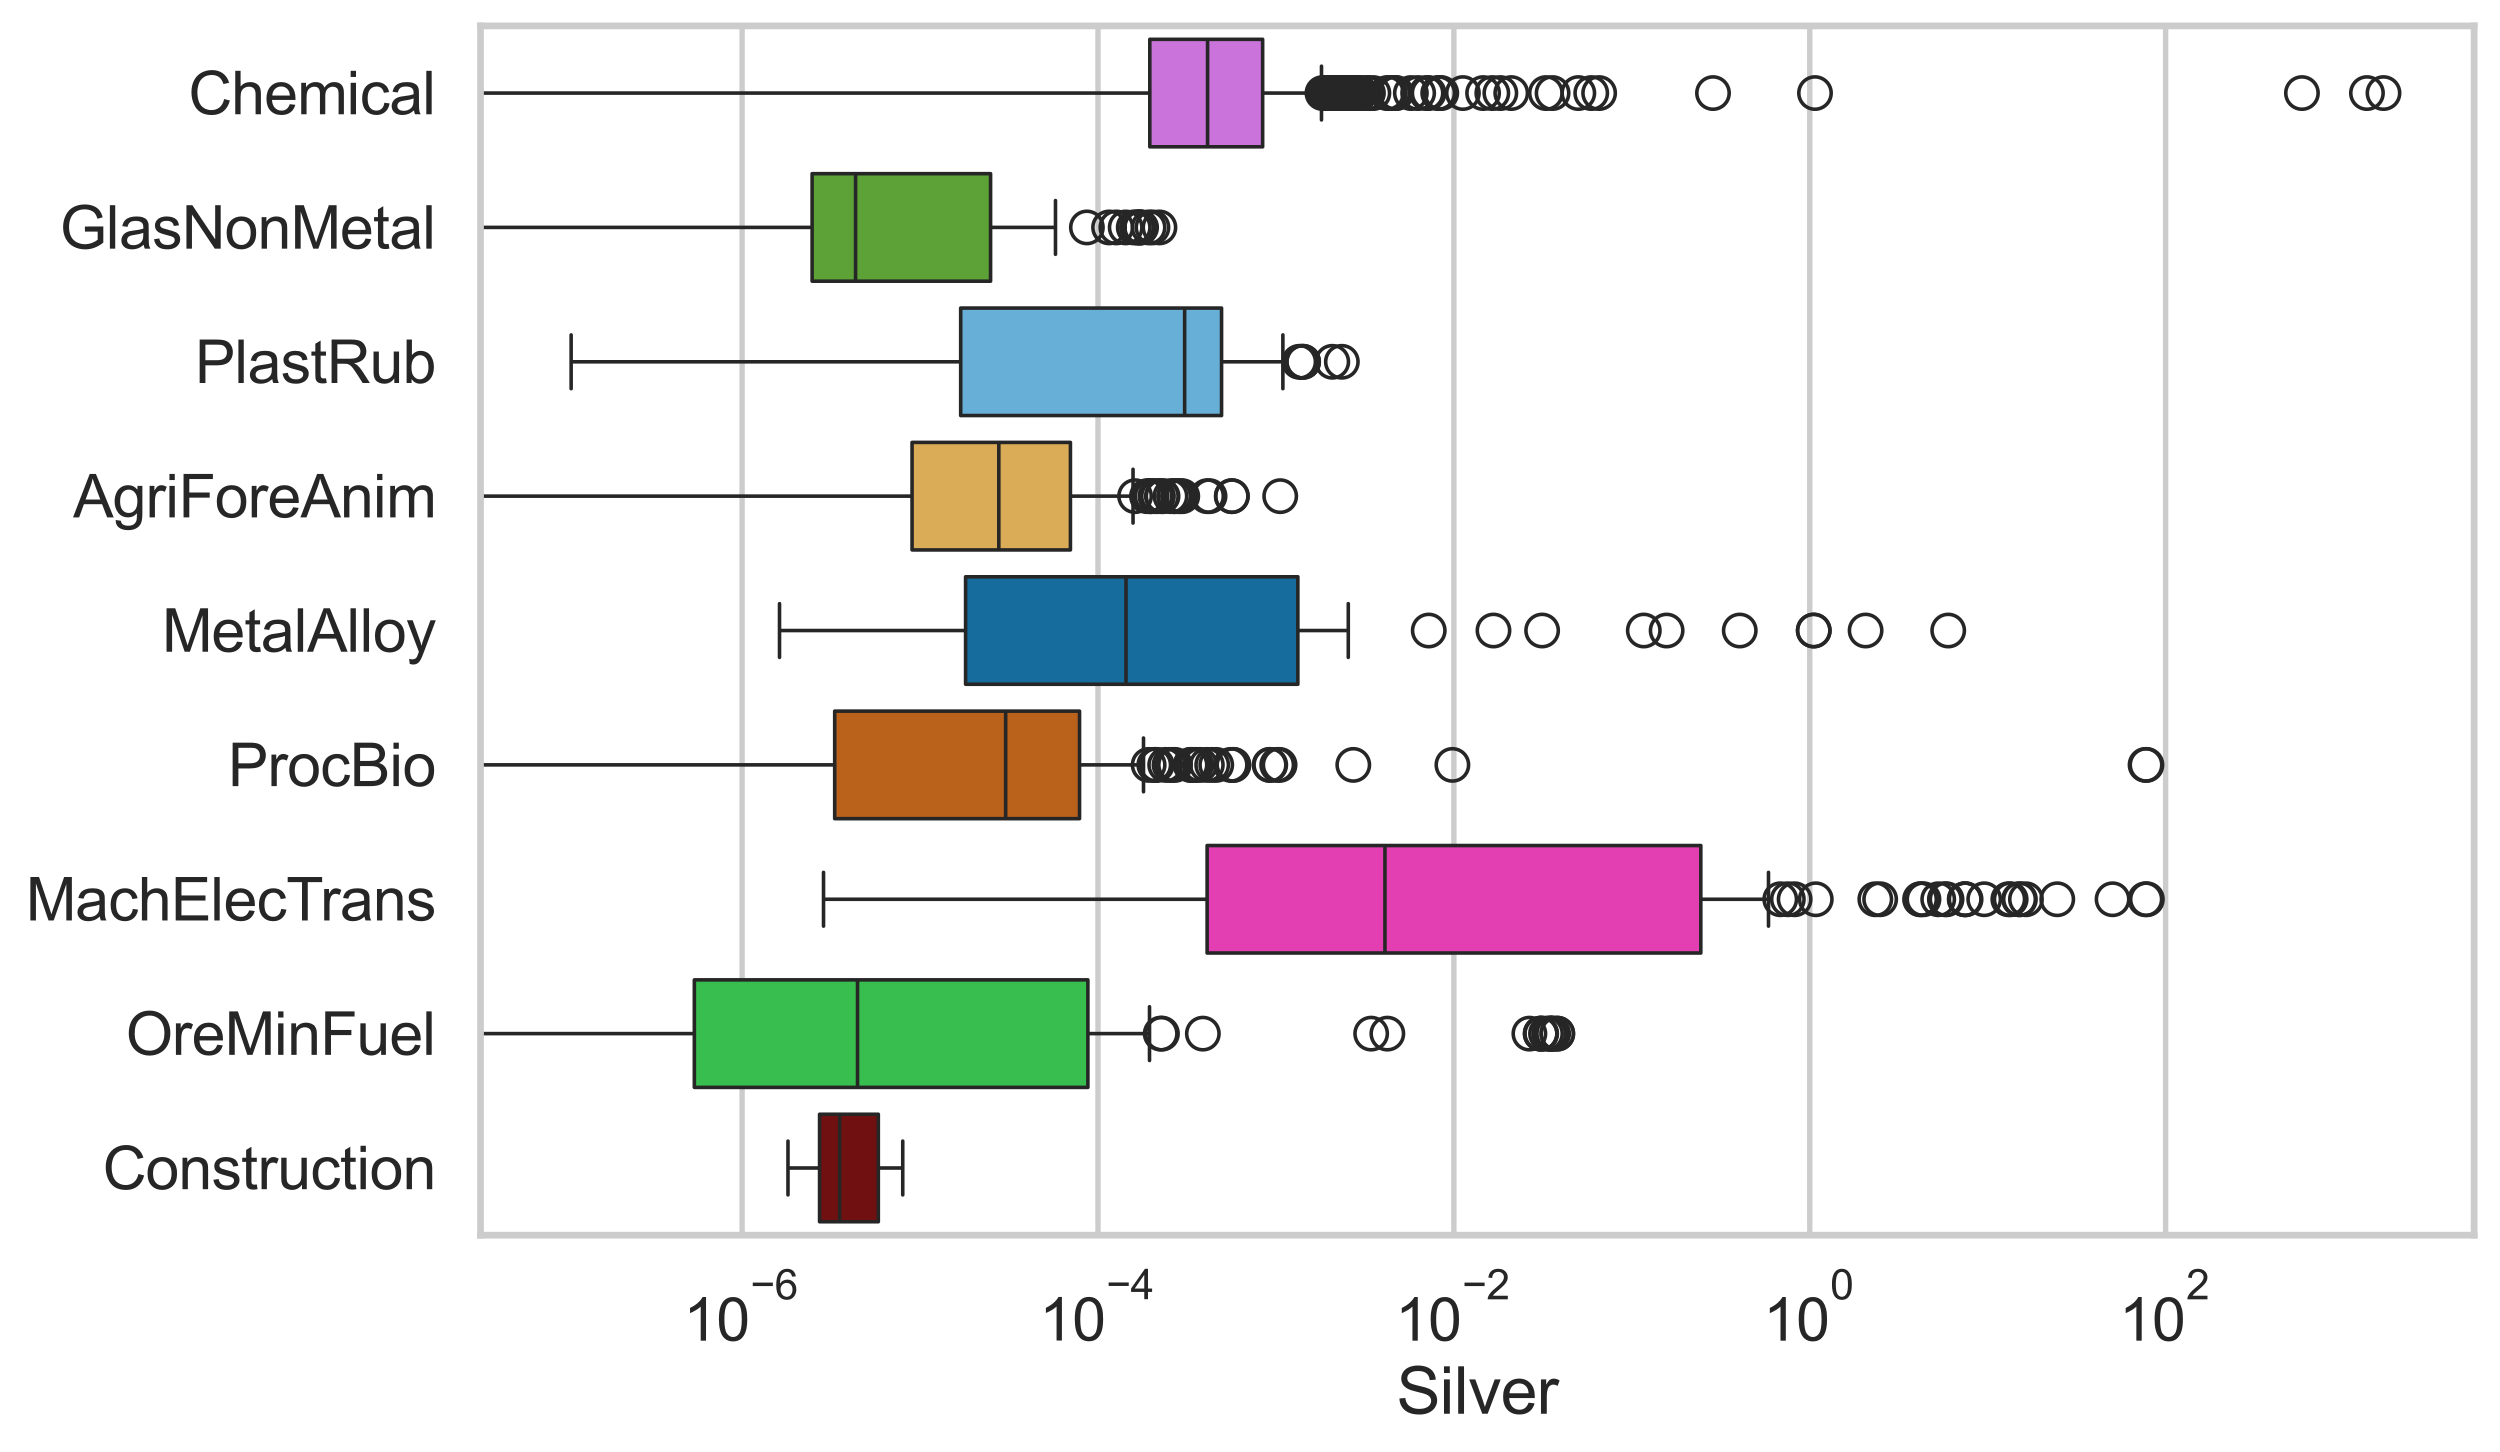 <?xml version="1.0" encoding="utf-8" standalone="no"?>
<!DOCTYPE svg PUBLIC "-//W3C//DTD SVG 1.1//EN"
  "http://www.w3.org/Graphics/SVG/1.1/DTD/svg11.dtd">
<svg xmlns:xlink="http://www.w3.org/1999/xlink" width="695.577pt" height="404.121pt" viewBox="0 0 695.577 404.121" xmlns="http://www.w3.org/2000/svg" version="1.1">
 <defs>
  <style type="text/css">*{stroke-linejoin: round; stroke-linecap: butt}</style>
 </defs>
 <g id="figure_1">
  <g id="patch_1">
   <path d="M 0 404.121 
L 695.577 404.121 
L 695.577 0 
L 0 0 
z
" style="fill: #ffffff"/>
  </g>
  <g id="axes_1">
   <g id="patch_2">
    <path d="M 133.697 343.665 
L 688.377 343.665 
L 688.377 7.2 
L 133.697 7.2 
z
" style="fill: #ffffff"/>
   </g>
   <g id="matplotlib.axis_1">
    <g id="xtick_1">
     <g id="line2d_1">
      <path d="M 206.479 343.665 
L 206.479 7.2 
" clip-path="url(#p52c727d67f)" style="fill: none; stroke: #cccccc; stroke-width: 1.5; stroke-linecap: round"/>
     </g>
     <g id="text_1">
      <!-- $\mathdefault{10^{-6}}$ -->
      <g style="fill: #262626" transform="translate(190.144 373.18) scale(0.165 -0.165)">
       <defs>
        <path id="ArialMT-31" d="M 2384 0 
L 1822 0 
L 1822 3584 
Q 1619 3391 1289 3197 
Q 959 3003 697 2906 
L 697 3450 
Q 1169 3672 1522 3987 
Q 1875 4303 2022 4600 
L 2384 4600 
L 2384 0 
z
" transform="scale(0.016)"/>
        <path id="ArialMT-30" d="M 266 2259 
Q 266 3072 433 3567 
Q 600 4063 929 4331 
Q 1259 4600 1759 4600 
Q 2128 4600 2406 4451 
Q 2684 4303 2865 4023 
Q 3047 3744 3150 3342 
Q 3253 2941 3253 2259 
Q 3253 1453 3087 958 
Q 2922 463 2592 192 
Q 2263 -78 1759 -78 
Q 1097 -78 719 397 
Q 266 969 266 2259 
z
M 844 2259 
Q 844 1131 1108 757 
Q 1372 384 1759 384 
Q 2147 384 2411 759 
Q 2675 1134 2675 2259 
Q 2675 3391 2411 3762 
Q 2147 4134 1753 4134 
Q 1366 4134 1134 3806 
Q 844 3388 844 2259 
z
" transform="scale(0.016)"/>
        <path id="ArialMT-2212" d="M 3381 1997 
L 356 1997 
L 356 2522 
L 3381 2522 
L 3381 1997 
z
" transform="scale(0.016)"/>
        <path id="ArialMT-36" d="M 3184 3459 
L 2625 3416 
Q 2550 3747 2413 3897 
Q 2184 4138 1850 4138 
Q 1581 4138 1378 3988 
Q 1113 3794 959 3422 
Q 806 3050 800 2363 
Q 1003 2672 1297 2822 
Q 1591 2972 1913 2972 
Q 2475 2972 2870 2558 
Q 3266 2144 3266 1488 
Q 3266 1056 3080 686 
Q 2894 316 2569 119 
Q 2244 -78 1831 -78 
Q 1128 -78 684 439 
Q 241 956 241 2144 
Q 241 3472 731 4075 
Q 1159 4600 1884 4600 
Q 2425 4600 2770 4297 
Q 3116 3994 3184 3459 
z
M 888 1484 
Q 888 1194 1011 928 
Q 1134 663 1356 523 
Q 1578 384 1822 384 
Q 2178 384 2434 671 
Q 2691 959 2691 1453 
Q 2691 1928 2437 2201 
Q 2184 2475 1800 2475 
Q 1419 2475 1153 2201 
Q 888 1928 888 1484 
z
" transform="scale(0.016)"/>
       </defs>
       <use xlink:href="#ArialMT-31" transform="translate(0 0.994)"/>
       <use xlink:href="#ArialMT-30" transform="translate(55.615 0.994)"/>
       <use xlink:href="#ArialMT-2212" transform="translate(112.973 70.688) scale(0.7)"/>
       <use xlink:href="#ArialMT-36" transform="translate(153.852 70.688) scale(0.7)"/>
      </g>
     </g>
    </g>
    <g id="xtick_2">
     <g id="line2d_2">
      <path d="M 305.495 343.665 
L 305.495 7.2 
" clip-path="url(#p52c727d67f)" style="fill: none; stroke: #cccccc; stroke-width: 1.5; stroke-linecap: round"/>
     </g>
     <g id="text_2">
      <!-- $\mathdefault{10^{-4}}$ -->
      <g style="fill: #262626" transform="translate(289.16 373.015) scale(0.165 -0.165)">
       <defs>
        <path id="ArialMT-34" d="M 2069 0 
L 2069 1097 
L 81 1097 
L 81 1613 
L 2172 4581 
L 2631 4581 
L 2631 1613 
L 3250 1613 
L 3250 1097 
L 2631 1097 
L 2631 0 
L 2069 0 
z
M 2069 1613 
L 2069 3678 
L 634 1613 
L 2069 1613 
z
" transform="scale(0.016)"/>
       </defs>
       <use xlink:href="#ArialMT-31" transform="translate(0 0.202)"/>
       <use xlink:href="#ArialMT-30" transform="translate(55.615 0.202)"/>
       <use xlink:href="#ArialMT-2212" transform="translate(112.973 69.895) scale(0.7)"/>
       <use xlink:href="#ArialMT-34" transform="translate(153.852 69.895) scale(0.7)"/>
      </g>
     </g>
    </g>
    <g id="xtick_3">
     <g id="line2d_3">
      <path d="M 404.512 343.665 
L 404.512 7.2 
" clip-path="url(#p52c727d67f)" style="fill: none; stroke: #cccccc; stroke-width: 1.5; stroke-linecap: round"/>
     </g>
     <g id="text_3">
      <!-- $\mathdefault{10^{-2}}$ -->
      <g style="fill: #262626" transform="translate(388.177 373.18) scale(0.165 -0.165)">
       <defs>
        <path id="ArialMT-32" d="M 3222 541 
L 3222 0 
L 194 0 
Q 188 203 259 391 
Q 375 700 629 1000 
Q 884 1300 1366 1694 
Q 2113 2306 2375 2664 
Q 2638 3022 2638 3341 
Q 2638 3675 2398 3904 
Q 2159 4134 1775 4134 
Q 1369 4134 1125 3890 
Q 881 3647 878 3216 
L 300 3275 
Q 359 3922 746 4261 
Q 1134 4600 1788 4600 
Q 2447 4600 2831 4234 
Q 3216 3869 3216 3328 
Q 3216 3053 3103 2787 
Q 2991 2522 2730 2228 
Q 2469 1934 1863 1422 
Q 1356 997 1212 845 
Q 1069 694 975 541 
L 3222 541 
z
" transform="scale(0.016)"/>
       </defs>
       <use xlink:href="#ArialMT-31" transform="translate(0 0.994)"/>
       <use xlink:href="#ArialMT-30" transform="translate(55.615 0.994)"/>
       <use xlink:href="#ArialMT-2212" transform="translate(112.973 70.688) scale(0.7)"/>
       <use xlink:href="#ArialMT-32" transform="translate(153.852 70.688) scale(0.7)"/>
      </g>
     </g>
    </g>
    <g id="xtick_4">
     <g id="line2d_4">
      <path d="M 503.528 343.665 
L 503.528 7.2 
" clip-path="url(#p52c727d67f)" style="fill: none; stroke: #cccccc; stroke-width: 1.5; stroke-linecap: round"/>
     </g>
     <g id="text_4">
      <!-- $\mathdefault{10^{0}}$ -->
      <g style="fill: #262626" transform="translate(490.576 373.18) scale(0.165 -0.165)">
       <use xlink:href="#ArialMT-31" transform="translate(0 0.994)"/>
       <use xlink:href="#ArialMT-30" transform="translate(55.615 0.994)"/>
       <use xlink:href="#ArialMT-30" transform="translate(112.973 70.688) scale(0.7)"/>
      </g>
     </g>
    </g>
    <g id="xtick_5">
     <g id="line2d_5">
      <path d="M 602.545 343.665 
L 602.545 7.2 
" clip-path="url(#p52c727d67f)" style="fill: none; stroke: #cccccc; stroke-width: 1.5; stroke-linecap: round"/>
     </g>
     <g id="text_5">
      <!-- $\mathdefault{10^{2}}$ -->
      <g style="fill: #262626" transform="translate(589.592 373.18) scale(0.165 -0.165)">
       <use xlink:href="#ArialMT-31" transform="translate(0 0.994)"/>
       <use xlink:href="#ArialMT-30" transform="translate(55.615 0.994)"/>
       <use xlink:href="#ArialMT-32" transform="translate(112.973 70.688) scale(0.7)"/>
      </g>
     </g>
    </g>
    <g id="text_6">
     <!-- Silver -->
     <g style="fill: #262626" transform="translate(388.533 393.344) scale(0.18 -0.18)">
      <defs>
       <path id="ArialMT-53" d="M 288 1472 
L 859 1522 
Q 900 1178 1048 958 
Q 1197 738 1509 602 
Q 1822 466 2213 466 
Q 2559 466 2825 569 
Q 3091 672 3220 851 
Q 3350 1031 3350 1244 
Q 3350 1459 3225 1620 
Q 3100 1781 2813 1891 
Q 2628 1963 1997 2114 
Q 1366 2266 1113 2400 
Q 784 2572 623 2826 
Q 463 3081 463 3397 
Q 463 3744 659 4045 
Q 856 4347 1234 4503 
Q 1613 4659 2075 4659 
Q 2584 4659 2973 4495 
Q 3363 4331 3572 4012 
Q 3781 3694 3797 3291 
L 3216 3247 
Q 3169 3681 2898 3903 
Q 2628 4125 2100 4125 
Q 1550 4125 1298 3923 
Q 1047 3722 1047 3438 
Q 1047 3191 1225 3031 
Q 1400 2872 2139 2705 
Q 2878 2538 3153 2413 
Q 3553 2228 3743 1945 
Q 3934 1663 3934 1294 
Q 3934 928 3725 604 
Q 3516 281 3123 101 
Q 2731 -78 2241 -78 
Q 1619 -78 1198 103 
Q 778 284 539 648 
Q 300 1013 288 1472 
z
" transform="scale(0.016)"/>
       <path id="ArialMT-69" d="M 425 3934 
L 425 4581 
L 988 4581 
L 988 3934 
L 425 3934 
z
M 425 0 
L 425 3319 
L 988 3319 
L 988 0 
L 425 0 
z
" transform="scale(0.016)"/>
       <path id="ArialMT-6c" d="M 409 0 
L 409 4581 
L 972 4581 
L 972 0 
L 409 0 
z
" transform="scale(0.016)"/>
       <path id="ArialMT-76" d="M 1344 0 
L 81 3319 
L 675 3319 
L 1388 1331 
Q 1503 1009 1600 663 
Q 1675 925 1809 1294 
L 2547 3319 
L 3125 3319 
L 1869 0 
L 1344 0 
z
" transform="scale(0.016)"/>
       <path id="ArialMT-65" d="M 2694 1069 
L 3275 997 
Q 3138 488 2766 206 
Q 2394 -75 1816 -75 
Q 1088 -75 661 373 
Q 234 822 234 1631 
Q 234 2469 665 2931 
Q 1097 3394 1784 3394 
Q 2450 3394 2872 2941 
Q 3294 2488 3294 1666 
Q 3294 1616 3291 1516 
L 816 1516 
Q 847 969 1125 678 
Q 1403 388 1819 388 
Q 2128 388 2347 550 
Q 2566 713 2694 1069 
z
M 847 1978 
L 2700 1978 
Q 2663 2397 2488 2606 
Q 2219 2931 1791 2931 
Q 1403 2931 1139 2672 
Q 875 2413 847 1978 
z
" transform="scale(0.016)"/>
       <path id="ArialMT-72" d="M 416 0 
L 416 3319 
L 922 3319 
L 922 2816 
Q 1116 3169 1280 3281 
Q 1444 3394 1641 3394 
Q 1925 3394 2219 3213 
L 2025 2691 
Q 1819 2813 1613 2813 
Q 1428 2813 1281 2702 
Q 1134 2591 1072 2394 
Q 978 2094 978 1738 
L 978 0 
L 416 0 
z
" transform="scale(0.016)"/>
      </defs>
      <use xlink:href="#ArialMT-53"/>
      <use xlink:href="#ArialMT-69" transform="translate(66.699 0)"/>
      <use xlink:href="#ArialMT-6c" transform="translate(88.916 0)"/>
      <use xlink:href="#ArialMT-76" transform="translate(111.133 0)"/>
      <use xlink:href="#ArialMT-65" transform="translate(161.133 0)"/>
      <use xlink:href="#ArialMT-72" transform="translate(216.748 0)"/>
     </g>
    </g>
   </g>
   <g id="matplotlib.axis_2">
    <g id="ytick_1">
     <g id="text_7">
      <!-- Chemical -->
      <g style="fill: #262626" transform="translate(52.428 31.798) scale(0.165 -0.165)">
       <defs>
        <path id="ArialMT-43" d="M 3763 1606 
L 4369 1453 
Q 4178 706 3683 314 
Q 3188 -78 2472 -78 
Q 1731 -78 1267 223 
Q 803 525 561 1097 
Q 319 1669 319 2325 
Q 319 3041 592 3573 
Q 866 4106 1370 4382 
Q 1875 4659 2481 4659 
Q 3169 4659 3637 4309 
Q 4106 3959 4291 3325 
L 3694 3184 
Q 3534 3684 3231 3912 
Q 2928 4141 2469 4141 
Q 1941 4141 1586 3887 
Q 1231 3634 1087 3207 
Q 944 2781 944 2328 
Q 944 1744 1114 1308 
Q 1284 872 1643 656 
Q 2003 441 2422 441 
Q 2931 441 3284 734 
Q 3638 1028 3763 1606 
z
" transform="scale(0.016)"/>
        <path id="ArialMT-68" d="M 422 0 
L 422 4581 
L 984 4581 
L 984 2938 
Q 1378 3394 1978 3394 
Q 2347 3394 2619 3248 
Q 2891 3103 3008 2847 
Q 3125 2591 3125 2103 
L 3125 0 
L 2563 0 
L 2563 2103 
Q 2563 2525 2380 2717 
Q 2197 2909 1863 2909 
Q 1613 2909 1392 2779 
Q 1172 2650 1078 2428 
Q 984 2206 984 1816 
L 984 0 
L 422 0 
z
" transform="scale(0.016)"/>
        <path id="ArialMT-6d" d="M 422 0 
L 422 3319 
L 925 3319 
L 925 2853 
Q 1081 3097 1340 3245 
Q 1600 3394 1931 3394 
Q 2300 3394 2536 3241 
Q 2772 3088 2869 2813 
Q 3263 3394 3894 3394 
Q 4388 3394 4653 3120 
Q 4919 2847 4919 2278 
L 4919 0 
L 4359 0 
L 4359 2091 
Q 4359 2428 4304 2576 
Q 4250 2725 4106 2815 
Q 3963 2906 3769 2906 
Q 3419 2906 3187 2673 
Q 2956 2441 2956 1928 
L 2956 0 
L 2394 0 
L 2394 2156 
Q 2394 2531 2256 2718 
Q 2119 2906 1806 2906 
Q 1569 2906 1367 2781 
Q 1166 2656 1075 2415 
Q 984 2175 984 1722 
L 984 0 
L 422 0 
z
" transform="scale(0.016)"/>
        <path id="ArialMT-63" d="M 2588 1216 
L 3141 1144 
Q 3050 572 2676 248 
Q 2303 -75 1759 -75 
Q 1078 -75 664 370 
Q 250 816 250 1647 
Q 250 2184 428 2587 
Q 606 2991 970 3192 
Q 1334 3394 1763 3394 
Q 2303 3394 2647 3120 
Q 2991 2847 3088 2344 
L 2541 2259 
Q 2463 2594 2264 2762 
Q 2066 2931 1784 2931 
Q 1359 2931 1093 2626 
Q 828 2322 828 1663 
Q 828 994 1084 691 
Q 1341 388 1753 388 
Q 2084 388 2306 591 
Q 2528 794 2588 1216 
z
" transform="scale(0.016)"/>
        <path id="ArialMT-61" d="M 2588 409 
Q 2275 144 1986 34 
Q 1697 -75 1366 -75 
Q 819 -75 525 192 
Q 231 459 231 875 
Q 231 1119 342 1320 
Q 453 1522 633 1644 
Q 813 1766 1038 1828 
Q 1203 1872 1538 1913 
Q 2219 1994 2541 2106 
Q 2544 2222 2544 2253 
Q 2544 2597 2384 2738 
Q 2169 2928 1744 2928 
Q 1347 2928 1158 2789 
Q 969 2650 878 2297 
L 328 2372 
Q 403 2725 575 2942 
Q 747 3159 1072 3276 
Q 1397 3394 1825 3394 
Q 2250 3394 2515 3294 
Q 2781 3194 2906 3042 
Q 3031 2891 3081 2659 
Q 3109 2516 3109 2141 
L 3109 1391 
Q 3109 606 3145 398 
Q 3181 191 3288 0 
L 2700 0 
Q 2613 175 2588 409 
z
M 2541 1666 
Q 2234 1541 1622 1453 
Q 1275 1403 1131 1340 
Q 988 1278 909 1158 
Q 831 1038 831 891 
Q 831 666 1001 516 
Q 1172 366 1500 366 
Q 1825 366 2078 508 
Q 2331 650 2450 897 
Q 2541 1088 2541 1459 
L 2541 1666 
z
" transform="scale(0.016)"/>
       </defs>
       <use xlink:href="#ArialMT-43"/>
       <use xlink:href="#ArialMT-68" transform="translate(72.217 0)"/>
       <use xlink:href="#ArialMT-65" transform="translate(127.832 0)"/>
       <use xlink:href="#ArialMT-6d" transform="translate(183.447 0)"/>
       <use xlink:href="#ArialMT-69" transform="translate(266.748 0)"/>
       <use xlink:href="#ArialMT-63" transform="translate(288.965 0)"/>
       <use xlink:href="#ArialMT-61" transform="translate(338.965 0)"/>
       <use xlink:href="#ArialMT-6c" transform="translate(394.58 0)"/>
      </g>
     </g>
    </g>
    <g id="ytick_2">
     <g id="text_8">
      <!-- GlasNonMetal -->
      <g style="fill: #262626" transform="translate(16.659 69.183) scale(0.165 -0.165)">
       <defs>
        <path id="ArialMT-47" d="M 2638 1797 
L 2638 2334 
L 4578 2338 
L 4578 638 
Q 4131 281 3656 101 
Q 3181 -78 2681 -78 
Q 2006 -78 1454 211 
Q 903 500 622 1047 
Q 341 1594 341 2269 
Q 341 2938 620 3517 
Q 900 4097 1425 4378 
Q 1950 4659 2634 4659 
Q 3131 4659 3532 4498 
Q 3934 4338 4162 4050 
Q 4391 3763 4509 3300 
L 3963 3150 
Q 3859 3500 3706 3700 
Q 3553 3900 3268 4020 
Q 2984 4141 2638 4141 
Q 2222 4141 1919 4014 
Q 1616 3888 1430 3681 
Q 1244 3475 1141 3228 
Q 966 2803 966 2306 
Q 966 1694 1177 1281 
Q 1388 869 1791 669 
Q 2194 469 2647 469 
Q 3041 469 3416 620 
Q 3791 772 3984 944 
L 3984 1797 
L 2638 1797 
z
" transform="scale(0.016)"/>
        <path id="ArialMT-73" d="M 197 991 
L 753 1078 
Q 800 744 1014 566 
Q 1228 388 1613 388 
Q 2000 388 2187 545 
Q 2375 703 2375 916 
Q 2375 1106 2209 1216 
Q 2094 1291 1634 1406 
Q 1016 1563 777 1677 
Q 538 1791 414 1992 
Q 291 2194 291 2438 
Q 291 2659 392 2848 
Q 494 3038 669 3163 
Q 800 3259 1026 3326 
Q 1253 3394 1513 3394 
Q 1903 3394 2198 3281 
Q 2494 3169 2634 2976 
Q 2775 2784 2828 2463 
L 2278 2388 
Q 2241 2644 2061 2787 
Q 1881 2931 1553 2931 
Q 1166 2931 1000 2803 
Q 834 2675 834 2503 
Q 834 2394 903 2306 
Q 972 2216 1119 2156 
Q 1203 2125 1616 2013 
Q 2213 1853 2448 1751 
Q 2684 1650 2818 1456 
Q 2953 1263 2953 975 
Q 2953 694 2789 445 
Q 2625 197 2315 61 
Q 2006 -75 1616 -75 
Q 969 -75 630 194 
Q 291 463 197 991 
z
" transform="scale(0.016)"/>
        <path id="ArialMT-4e" d="M 488 0 
L 488 4581 
L 1109 4581 
L 3516 984 
L 3516 4581 
L 4097 4581 
L 4097 0 
L 3475 0 
L 1069 3600 
L 1069 0 
L 488 0 
z
" transform="scale(0.016)"/>
        <path id="ArialMT-6f" d="M 213 1659 
Q 213 2581 725 3025 
Q 1153 3394 1769 3394 
Q 2453 3394 2887 2945 
Q 3322 2497 3322 1706 
Q 3322 1066 3130 698 
Q 2938 331 2570 128 
Q 2203 -75 1769 -75 
Q 1072 -75 642 372 
Q 213 819 213 1659 
z
M 791 1659 
Q 791 1022 1069 705 
Q 1347 388 1769 388 
Q 2188 388 2466 706 
Q 2744 1025 2744 1678 
Q 2744 2294 2464 2611 
Q 2184 2928 1769 2928 
Q 1347 2928 1069 2612 
Q 791 2297 791 1659 
z
" transform="scale(0.016)"/>
        <path id="ArialMT-6e" d="M 422 0 
L 422 3319 
L 928 3319 
L 928 2847 
Q 1294 3394 1984 3394 
Q 2284 3394 2536 3286 
Q 2788 3178 2913 3003 
Q 3038 2828 3088 2588 
Q 3119 2431 3119 2041 
L 3119 0 
L 2556 0 
L 2556 2019 
Q 2556 2363 2490 2533 
Q 2425 2703 2258 2804 
Q 2091 2906 1866 2906 
Q 1506 2906 1245 2678 
Q 984 2450 984 1813 
L 984 0 
L 422 0 
z
" transform="scale(0.016)"/>
        <path id="ArialMT-4d" d="M 475 0 
L 475 4581 
L 1388 4581 
L 2472 1338 
Q 2622 884 2691 659 
Q 2769 909 2934 1394 
L 4031 4581 
L 4847 4581 
L 4847 0 
L 4263 0 
L 4263 3834 
L 2931 0 
L 2384 0 
L 1059 3900 
L 1059 0 
L 475 0 
z
" transform="scale(0.016)"/>
        <path id="ArialMT-74" d="M 1650 503 
L 1731 6 
Q 1494 -44 1306 -44 
Q 1000 -44 831 53 
Q 663 150 594 308 
Q 525 466 525 972 
L 525 2881 
L 113 2881 
L 113 3319 
L 525 3319 
L 525 4141 
L 1084 4478 
L 1084 3319 
L 1650 3319 
L 1650 2881 
L 1084 2881 
L 1084 941 
Q 1084 700 1114 631 
Q 1144 563 1211 522 
Q 1278 481 1403 481 
Q 1497 481 1650 503 
z
" transform="scale(0.016)"/>
       </defs>
       <use xlink:href="#ArialMT-47"/>
       <use xlink:href="#ArialMT-6c" transform="translate(77.783 0)"/>
       <use xlink:href="#ArialMT-61" transform="translate(100 0)"/>
       <use xlink:href="#ArialMT-73" transform="translate(155.615 0)"/>
       <use xlink:href="#ArialMT-4e" transform="translate(205.615 0)"/>
       <use xlink:href="#ArialMT-6f" transform="translate(277.832 0)"/>
       <use xlink:href="#ArialMT-6e" transform="translate(333.447 0)"/>
       <use xlink:href="#ArialMT-4d" transform="translate(389.062 0)"/>
       <use xlink:href="#ArialMT-65" transform="translate(472.363 0)"/>
       <use xlink:href="#ArialMT-74" transform="translate(527.979 0)"/>
       <use xlink:href="#ArialMT-61" transform="translate(555.762 0)"/>
       <use xlink:href="#ArialMT-6c" transform="translate(611.377 0)"/>
      </g>
     </g>
    </g>
    <g id="ytick_3">
     <g id="text_9">
      <!-- PlastRub -->
      <g style="fill: #262626" transform="translate(54.248 106.568) scale(0.165 -0.165)">
       <defs>
        <path id="ArialMT-50" d="M 494 0 
L 494 4581 
L 2222 4581 
Q 2678 4581 2919 4538 
Q 3256 4481 3484 4323 
Q 3713 4166 3852 3881 
Q 3991 3597 3991 3256 
Q 3991 2672 3619 2267 
Q 3247 1863 2275 1863 
L 1100 1863 
L 1100 0 
L 494 0 
z
M 1100 2403 
L 2284 2403 
Q 2872 2403 3119 2622 
Q 3366 2841 3366 3238 
Q 3366 3525 3220 3729 
Q 3075 3934 2838 4000 
Q 2684 4041 2272 4041 
L 1100 4041 
L 1100 2403 
z
" transform="scale(0.016)"/>
        <path id="ArialMT-52" d="M 503 0 
L 503 4581 
L 2534 4581 
Q 3147 4581 3465 4457 
Q 3784 4334 3975 4021 
Q 4166 3709 4166 3331 
Q 4166 2844 3850 2509 
Q 3534 2175 2875 2084 
Q 3116 1969 3241 1856 
Q 3506 1613 3744 1247 
L 4541 0 
L 3778 0 
L 3172 953 
Q 2906 1366 2734 1584 
Q 2563 1803 2427 1890 
Q 2291 1978 2150 2013 
Q 2047 2034 1813 2034 
L 1109 2034 
L 1109 0 
L 503 0 
z
M 1109 2559 
L 2413 2559 
Q 2828 2559 3062 2645 
Q 3297 2731 3419 2920 
Q 3541 3109 3541 3331 
Q 3541 3656 3305 3865 
Q 3069 4075 2559 4075 
L 1109 4075 
L 1109 2559 
z
" transform="scale(0.016)"/>
        <path id="ArialMT-75" d="M 2597 0 
L 2597 488 
Q 2209 -75 1544 -75 
Q 1250 -75 995 37 
Q 741 150 617 320 
Q 494 491 444 738 
Q 409 903 409 1263 
L 409 3319 
L 972 3319 
L 972 1478 
Q 972 1038 1006 884 
Q 1059 663 1231 536 
Q 1403 409 1656 409 
Q 1909 409 2131 539 
Q 2353 669 2445 892 
Q 2538 1116 2538 1541 
L 2538 3319 
L 3100 3319 
L 3100 0 
L 2597 0 
z
" transform="scale(0.016)"/>
        <path id="ArialMT-62" d="M 941 0 
L 419 0 
L 419 4581 
L 981 4581 
L 981 2947 
Q 1338 3394 1891 3394 
Q 2197 3394 2470 3270 
Q 2744 3147 2920 2923 
Q 3097 2700 3197 2384 
Q 3297 2069 3297 1709 
Q 3297 856 2875 390 
Q 2453 -75 1863 -75 
Q 1275 -75 941 416 
L 941 0 
z
M 934 1684 
Q 934 1088 1097 822 
Q 1363 388 1816 388 
Q 2184 388 2453 708 
Q 2722 1028 2722 1663 
Q 2722 2313 2464 2622 
Q 2206 2931 1841 2931 
Q 1472 2931 1203 2611 
Q 934 2291 934 1684 
z
" transform="scale(0.016)"/>
       </defs>
       <use xlink:href="#ArialMT-50"/>
       <use xlink:href="#ArialMT-6c" transform="translate(66.699 0)"/>
       <use xlink:href="#ArialMT-61" transform="translate(88.916 0)"/>
       <use xlink:href="#ArialMT-73" transform="translate(144.531 0)"/>
       <use xlink:href="#ArialMT-74" transform="translate(194.531 0)"/>
       <use xlink:href="#ArialMT-52" transform="translate(222.314 0)"/>
       <use xlink:href="#ArialMT-75" transform="translate(294.531 0)"/>
       <use xlink:href="#ArialMT-62" transform="translate(350.146 0)"/>
      </g>
     </g>
    </g>
    <g id="ytick_4">
     <g id="text_10">
      <!-- AgriForeAnim -->
      <g style="fill: #262626" transform="translate(20.341 143.953) scale(0.165 -0.165)">
       <defs>
        <path id="ArialMT-41" d="M -9 0 
L 1750 4581 
L 2403 4581 
L 4278 0 
L 3588 0 
L 3053 1388 
L 1138 1388 
L 634 0 
L -9 0 
z
M 1313 1881 
L 2866 1881 
L 2388 3150 
Q 2169 3728 2063 4100 
Q 1975 3659 1816 3225 
L 1313 1881 
z
" transform="scale(0.016)"/>
        <path id="ArialMT-67" d="M 319 -275 
L 866 -356 
Q 900 -609 1056 -725 
Q 1266 -881 1628 -881 
Q 2019 -881 2231 -725 
Q 2444 -569 2519 -288 
Q 2563 -116 2559 434 
Q 2191 0 1641 0 
Q 956 0 581 494 
Q 206 988 206 1678 
Q 206 2153 378 2554 
Q 550 2956 876 3175 
Q 1203 3394 1644 3394 
Q 2231 3394 2613 2919 
L 2613 3319 
L 3131 3319 
L 3131 450 
Q 3131 -325 2973 -648 
Q 2816 -972 2473 -1159 
Q 2131 -1347 1631 -1347 
Q 1038 -1347 672 -1080 
Q 306 -813 319 -275 
z
M 784 1719 
Q 784 1066 1043 766 
Q 1303 466 1694 466 
Q 2081 466 2343 764 
Q 2606 1063 2606 1700 
Q 2606 2309 2336 2618 
Q 2066 2928 1684 2928 
Q 1309 2928 1046 2623 
Q 784 2319 784 1719 
z
" transform="scale(0.016)"/>
        <path id="ArialMT-46" d="M 525 0 
L 525 4581 
L 3616 4581 
L 3616 4041 
L 1131 4041 
L 1131 2622 
L 3281 2622 
L 3281 2081 
L 1131 2081 
L 1131 0 
L 525 0 
z
" transform="scale(0.016)"/>
       </defs>
       <use xlink:href="#ArialMT-41"/>
       <use xlink:href="#ArialMT-67" transform="translate(66.699 0)"/>
       <use xlink:href="#ArialMT-72" transform="translate(122.314 0)"/>
       <use xlink:href="#ArialMT-69" transform="translate(155.615 0)"/>
       <use xlink:href="#ArialMT-46" transform="translate(177.832 0)"/>
       <use xlink:href="#ArialMT-6f" transform="translate(238.916 0)"/>
       <use xlink:href="#ArialMT-72" transform="translate(294.531 0)"/>
       <use xlink:href="#ArialMT-65" transform="translate(327.832 0)"/>
       <use xlink:href="#ArialMT-41" transform="translate(383.447 0)"/>
       <use xlink:href="#ArialMT-6e" transform="translate(450.146 0)"/>
       <use xlink:href="#ArialMT-69" transform="translate(505.762 0)"/>
       <use xlink:href="#ArialMT-6d" transform="translate(527.979 0)"/>
      </g>
     </g>
    </g>
    <g id="ytick_5">
     <g id="text_11">
      <!-- MetalAlloy -->
      <g style="fill: #262626" transform="translate(45.088 181.337) scale(0.165 -0.165)">
       <defs>
        <path id="ArialMT-79" d="M 397 -1278 
L 334 -750 
Q 519 -800 656 -800 
Q 844 -800 956 -737 
Q 1069 -675 1141 -563 
Q 1194 -478 1313 -144 
Q 1328 -97 1363 -6 
L 103 3319 
L 709 3319 
L 1400 1397 
Q 1534 1031 1641 628 
Q 1738 1016 1872 1384 
L 2581 3319 
L 3144 3319 
L 1881 -56 
Q 1678 -603 1566 -809 
Q 1416 -1088 1222 -1217 
Q 1028 -1347 759 -1347 
Q 597 -1347 397 -1278 
z
" transform="scale(0.016)"/>
       </defs>
       <use xlink:href="#ArialMT-4d"/>
       <use xlink:href="#ArialMT-65" transform="translate(83.301 0)"/>
       <use xlink:href="#ArialMT-74" transform="translate(138.916 0)"/>
       <use xlink:href="#ArialMT-61" transform="translate(166.699 0)"/>
       <use xlink:href="#ArialMT-6c" transform="translate(222.314 0)"/>
       <use xlink:href="#ArialMT-41" transform="translate(244.531 0)"/>
       <use xlink:href="#ArialMT-6c" transform="translate(311.23 0)"/>
       <use xlink:href="#ArialMT-6c" transform="translate(333.447 0)"/>
       <use xlink:href="#ArialMT-6f" transform="translate(355.664 0)"/>
       <use xlink:href="#ArialMT-79" transform="translate(411.279 0)"/>
      </g>
     </g>
    </g>
    <g id="ytick_6">
     <g id="text_12">
      <!-- ProcBio -->
      <g style="fill: #262626" transform="translate(63.424 218.722) scale(0.165 -0.165)">
       <defs>
        <path id="ArialMT-42" d="M 469 0 
L 469 4581 
L 2188 4581 
Q 2713 4581 3030 4442 
Q 3347 4303 3526 4014 
Q 3706 3725 3706 3409 
Q 3706 3116 3547 2856 
Q 3388 2597 3066 2438 
Q 3481 2316 3704 2022 
Q 3928 1728 3928 1328 
Q 3928 1006 3792 729 
Q 3656 453 3456 303 
Q 3256 153 2954 76 
Q 2653 0 2216 0 
L 469 0 
z
M 1075 2656 
L 2066 2656 
Q 2469 2656 2644 2709 
Q 2875 2778 2992 2937 
Q 3109 3097 3109 3338 
Q 3109 3566 3000 3739 
Q 2891 3913 2687 3977 
Q 2484 4041 1991 4041 
L 1075 4041 
L 1075 2656 
z
M 1075 541 
L 2216 541 
Q 2509 541 2628 563 
Q 2838 600 2978 687 
Q 3119 775 3209 942 
Q 3300 1109 3300 1328 
Q 3300 1584 3169 1773 
Q 3038 1963 2805 2039 
Q 2572 2116 2134 2116 
L 1075 2116 
L 1075 541 
z
" transform="scale(0.016)"/>
       </defs>
       <use xlink:href="#ArialMT-50"/>
       <use xlink:href="#ArialMT-72" transform="translate(66.699 0)"/>
       <use xlink:href="#ArialMT-6f" transform="translate(100 0)"/>
       <use xlink:href="#ArialMT-63" transform="translate(155.615 0)"/>
       <use xlink:href="#ArialMT-42" transform="translate(205.615 0)"/>
       <use xlink:href="#ArialMT-69" transform="translate(272.314 0)"/>
       <use xlink:href="#ArialMT-6f" transform="translate(294.531 0)"/>
      </g>
     </g>
    </g>
    <g id="ytick_7">
     <g id="text_13">
      <!-- MachElecTrans -->
      <g style="fill: #262626" transform="translate(7.2 256.107) scale(0.165 -0.165)">
       <defs>
        <path id="ArialMT-45" d="M 506 0 
L 506 4581 
L 3819 4581 
L 3819 4041 
L 1113 4041 
L 1113 2638 
L 3647 2638 
L 3647 2100 
L 1113 2100 
L 1113 541 
L 3925 541 
L 3925 0 
L 506 0 
z
" transform="scale(0.016)"/>
        <path id="ArialMT-54" d="M 1659 0 
L 1659 4041 
L 150 4041 
L 150 4581 
L 3781 4581 
L 3781 4041 
L 2266 4041 
L 2266 0 
L 1659 0 
z
" transform="scale(0.016)"/>
       </defs>
       <use xlink:href="#ArialMT-4d"/>
       <use xlink:href="#ArialMT-61" transform="translate(83.301 0)"/>
       <use xlink:href="#ArialMT-63" transform="translate(138.916 0)"/>
       <use xlink:href="#ArialMT-68" transform="translate(188.916 0)"/>
       <use xlink:href="#ArialMT-45" transform="translate(244.531 0)"/>
       <use xlink:href="#ArialMT-6c" transform="translate(311.23 0)"/>
       <use xlink:href="#ArialMT-65" transform="translate(333.447 0)"/>
       <use xlink:href="#ArialMT-63" transform="translate(389.062 0)"/>
       <use xlink:href="#ArialMT-54" transform="translate(439.062 0)"/>
       <use xlink:href="#ArialMT-72" transform="translate(496.396 0)"/>
       <use xlink:href="#ArialMT-61" transform="translate(529.697 0)"/>
       <use xlink:href="#ArialMT-6e" transform="translate(585.312 0)"/>
       <use xlink:href="#ArialMT-73" transform="translate(640.928 0)"/>
      </g>
     </g>
    </g>
    <g id="ytick_8">
     <g id="text_14">
      <!-- OreMinFuel -->
      <g style="fill: #262626" transform="translate(35.013 293.492) scale(0.165 -0.165)">
       <defs>
        <path id="ArialMT-4f" d="M 309 2231 
Q 309 3372 921 4017 
Q 1534 4663 2503 4663 
Q 3138 4663 3647 4359 
Q 4156 4056 4423 3514 
Q 4691 2972 4691 2284 
Q 4691 1588 4409 1038 
Q 4128 488 3612 205 
Q 3097 -78 2500 -78 
Q 1853 -78 1343 234 
Q 834 547 571 1087 
Q 309 1628 309 2231 
z
M 934 2222 
Q 934 1394 1379 917 
Q 1825 441 2497 441 
Q 3181 441 3623 922 
Q 4066 1403 4066 2288 
Q 4066 2847 3877 3264 
Q 3688 3681 3323 3911 
Q 2959 4141 2506 4141 
Q 1863 4141 1398 3698 
Q 934 3256 934 2222 
z
" transform="scale(0.016)"/>
       </defs>
       <use xlink:href="#ArialMT-4f"/>
       <use xlink:href="#ArialMT-72" transform="translate(77.783 0)"/>
       <use xlink:href="#ArialMT-65" transform="translate(111.084 0)"/>
       <use xlink:href="#ArialMT-4d" transform="translate(166.699 0)"/>
       <use xlink:href="#ArialMT-69" transform="translate(250 0)"/>
       <use xlink:href="#ArialMT-6e" transform="translate(272.217 0)"/>
       <use xlink:href="#ArialMT-46" transform="translate(327.832 0)"/>
       <use xlink:href="#ArialMT-75" transform="translate(388.916 0)"/>
       <use xlink:href="#ArialMT-65" transform="translate(444.531 0)"/>
       <use xlink:href="#ArialMT-6c" transform="translate(500.146 0)"/>
      </g>
     </g>
    </g>
    <g id="ytick_9">
     <g id="text_15">
      <!-- Construction -->
      <g style="fill: #262626" transform="translate(28.575 330.877) scale(0.165 -0.165)">
       <use xlink:href="#ArialMT-43"/>
       <use xlink:href="#ArialMT-6f" transform="translate(72.217 0)"/>
       <use xlink:href="#ArialMT-6e" transform="translate(127.832 0)"/>
       <use xlink:href="#ArialMT-73" transform="translate(183.447 0)"/>
       <use xlink:href="#ArialMT-74" transform="translate(233.447 0)"/>
       <use xlink:href="#ArialMT-72" transform="translate(261.23 0)"/>
       <use xlink:href="#ArialMT-75" transform="translate(294.531 0)"/>
       <use xlink:href="#ArialMT-63" transform="translate(350.146 0)"/>
       <use xlink:href="#ArialMT-74" transform="translate(400.146 0)"/>
       <use xlink:href="#ArialMT-69" transform="translate(427.93 0)"/>
       <use xlink:href="#ArialMT-6f" transform="translate(450.146 0)"/>
       <use xlink:href="#ArialMT-6e" transform="translate(505.762 0)"/>
      </g>
     </g>
    </g>
   </g>
   <g id="patch_3">
    <path d="M 319.91 10.938 
L 319.91 40.846 
L 351.307 40.846 
L 351.307 10.938 
L 319.91 10.938 
z
" clip-path="url(#p52c727d67f)" style="fill: #ca74db; stroke: #262626; stroke-linejoin: miter"/>
   </g>
   <g id="line2d_6">
    <path d="M 319.91 25.892 
L -1 25.892 
" clip-path="url(#p52c727d67f)" style="fill: none; stroke: #262626"/>
   </g>
   <g id="line2d_7">
    <path d="M 351.307 25.892 
L 367.679 25.892 
" clip-path="url(#p52c727d67f)" style="fill: none; stroke: #262626"/>
   </g>
   <g id="line2d_8">
    <path clip-path="url(#p52c727d67f)" style="fill: none; stroke: #262626; stroke-linecap: round"/>
   </g>
   <g id="line2d_9">
    <path d="M 367.679 18.415 
L 367.679 33.369 
" clip-path="url(#p52c727d67f)" style="fill: none; stroke: #262626; stroke-linecap: round"/>
   </g>
   <g id="line2d_10">
    <defs>
     <path id="m8708197b98" d="M 0 4.5 
C 1.193 4.5 2.338 4.026 3.182 3.182 
C 4.026 2.338 4.5 1.193 4.5 0 
C 4.5 -1.193 4.026 -2.338 3.182 -3.182 
C 2.338 -4.026 1.193 -4.5 0 -4.5 
C -1.193 -4.5 -2.338 -4.026 -3.182 -3.182 
C -4.026 -2.338 -4.5 -1.193 -4.5 0 
C -4.5 1.193 -4.026 2.338 -3.182 3.182 
C -2.338 4.026 -1.193 4.5 0 4.5 
z
" style="stroke: #262626"/>
    </defs>
    <g clip-path="url(#p52c727d67f)">
     <use xlink:href="#m8708197b98" x="378.27" y="25.892" style="fill-opacity: 0; stroke: #262626"/>
     <use xlink:href="#m8708197b98" x="370.781" y="25.892" style="fill-opacity: 0; stroke: #262626"/>
     <use xlink:href="#m8708197b98" x="430.117" y="25.892" style="fill-opacity: 0; stroke: #262626"/>
     <use xlink:href="#m8708197b98" x="376.543" y="25.892" style="fill-opacity: 0; stroke: #262626"/>
     <use xlink:href="#m8708197b98" x="369.433" y="25.892" style="fill-opacity: 0; stroke: #262626"/>
     <use xlink:href="#m8708197b98" x="368.831" y="25.892" style="fill-opacity: 0; stroke: #262626"/>
     <use xlink:href="#m8708197b98" x="369.423" y="25.892" style="fill-opacity: 0; stroke: #262626"/>
     <use xlink:href="#m8708197b98" x="371.015" y="25.892" style="fill-opacity: 0; stroke: #262626"/>
     <use xlink:href="#m8708197b98" x="396.906" y="25.892" style="fill-opacity: 0; stroke: #262626"/>
     <use xlink:href="#m8708197b98" x="376.112" y="25.892" style="fill-opacity: 0; stroke: #262626"/>
     <use xlink:href="#m8708197b98" x="380.29" y="25.892" style="fill-opacity: 0; stroke: #262626"/>
     <use xlink:href="#m8708197b98" x="382.111" y="25.892" style="fill-opacity: 0; stroke: #262626"/>
     <use xlink:href="#m8708197b98" x="372.393" y="25.892" style="fill-opacity: 0; stroke: #262626"/>
     <use xlink:href="#m8708197b98" x="375.641" y="25.892" style="fill-opacity: 0; stroke: #262626"/>
     <use xlink:href="#m8708197b98" x="376.731" y="25.892" style="fill-opacity: 0; stroke: #262626"/>
     <use xlink:href="#m8708197b98" x="373.172" y="25.892" style="fill-opacity: 0; stroke: #262626"/>
     <use xlink:href="#m8708197b98" x="397.471" y="25.892" style="fill-opacity: 0; stroke: #262626"/>
     <use xlink:href="#m8708197b98" x="370.162" y="25.892" style="fill-opacity: 0; stroke: #262626"/>
     <use xlink:href="#m8708197b98" x="439.142" y="25.892" style="fill-opacity: 0; stroke: #262626"/>
     <use xlink:href="#m8708197b98" x="658.56" y="25.892" style="fill-opacity: 0; stroke: #262626"/>
     <use xlink:href="#m8708197b98" x="374.344" y="25.892" style="fill-opacity: 0; stroke: #262626"/>
     <use xlink:href="#m8708197b98" x="640.471" y="25.892" style="fill-opacity: 0; stroke: #262626"/>
     <use xlink:href="#m8708197b98" x="392.544" y="25.892" style="fill-opacity: 0; stroke: #262626"/>
     <use xlink:href="#m8708197b98" x="369.678" y="25.892" style="fill-opacity: 0; stroke: #262626"/>
     <use xlink:href="#m8708197b98" x="388.258" y="25.892" style="fill-opacity: 0; stroke: #262626"/>
     <use xlink:href="#m8708197b98" x="386.686" y="25.892" style="fill-opacity: 0; stroke: #262626"/>
     <use xlink:href="#m8708197b98" x="373.662" y="25.892" style="fill-opacity: 0; stroke: #262626"/>
     <use xlink:href="#m8708197b98" x="371.87" y="25.892" style="fill-opacity: 0; stroke: #262626"/>
     <use xlink:href="#m8708197b98" x="375.965" y="25.892" style="fill-opacity: 0; stroke: #262626"/>
     <use xlink:href="#m8708197b98" x="374.25" y="25.892" style="fill-opacity: 0; stroke: #262626"/>
     <use xlink:href="#m8708197b98" x="394.573" y="25.892" style="fill-opacity: 0; stroke: #262626"/>
     <use xlink:href="#m8708197b98" x="375.233" y="25.892" style="fill-opacity: 0; stroke: #262626"/>
     <use xlink:href="#m8708197b98" x="401" y="25.892" style="fill-opacity: 0; stroke: #262626"/>
     <use xlink:href="#m8708197b98" x="367.954" y="25.892" style="fill-opacity: 0; stroke: #262626"/>
     <use xlink:href="#m8708197b98" x="375.901" y="25.892" style="fill-opacity: 0; stroke: #262626"/>
     <use xlink:href="#m8708197b98" x="400.161" y="25.892" style="fill-opacity: 0; stroke: #262626"/>
     <use xlink:href="#m8708197b98" x="377.541" y="25.892" style="fill-opacity: 0; stroke: #262626"/>
     <use xlink:href="#m8708197b98" x="375.506" y="25.892" style="fill-opacity: 0; stroke: #262626"/>
     <use xlink:href="#m8708197b98" x="368.8" y="25.892" style="fill-opacity: 0; stroke: #262626"/>
     <use xlink:href="#m8708197b98" x="388.445" y="25.892" style="fill-opacity: 0; stroke: #262626"/>
     <use xlink:href="#m8708197b98" x="387.614" y="25.892" style="fill-opacity: 0; stroke: #262626"/>
     <use xlink:href="#m8708197b98" x="369.685" y="25.892" style="fill-opacity: 0; stroke: #262626"/>
     <use xlink:href="#m8708197b98" x="371.623" y="25.892" style="fill-opacity: 0; stroke: #262626"/>
     <use xlink:href="#m8708197b98" x="412.644" y="25.892" style="fill-opacity: 0; stroke: #262626"/>
     <use xlink:href="#m8708197b98" x="378.495" y="25.892" style="fill-opacity: 0; stroke: #262626"/>
     <use xlink:href="#m8708197b98" x="385.916" y="25.892" style="fill-opacity: 0; stroke: #262626"/>
     <use xlink:href="#m8708197b98" x="374.694" y="25.892" style="fill-opacity: 0; stroke: #262626"/>
     <use xlink:href="#m8708197b98" x="504.987" y="25.892" style="fill-opacity: 0; stroke: #262626"/>
     <use xlink:href="#m8708197b98" x="476.609" y="25.892" style="fill-opacity: 0; stroke: #262626"/>
     <use xlink:href="#m8708197b98" x="444.929" y="25.892" style="fill-opacity: 0; stroke: #262626"/>
     <use xlink:href="#m8708197b98" x="370.072" y="25.892" style="fill-opacity: 0; stroke: #262626"/>
     <use xlink:href="#m8708197b98" x="371.692" y="25.892" style="fill-opacity: 0; stroke: #262626"/>
     <use xlink:href="#m8708197b98" x="380.597" y="25.892" style="fill-opacity: 0; stroke: #262626"/>
     <use xlink:href="#m8708197b98" x="374.476" y="25.892" style="fill-opacity: 0; stroke: #262626"/>
     <use xlink:href="#m8708197b98" x="400.397" y="25.892" style="fill-opacity: 0; stroke: #262626"/>
     <use xlink:href="#m8708197b98" x="377.122" y="25.892" style="fill-opacity: 0; stroke: #262626"/>
     <use xlink:href="#m8708197b98" x="407.022" y="25.892" style="fill-opacity: 0; stroke: #262626"/>
     <use xlink:href="#m8708197b98" x="375.694" y="25.892" style="fill-opacity: 0; stroke: #262626"/>
     <use xlink:href="#m8708197b98" x="372.481" y="25.892" style="fill-opacity: 0; stroke: #262626"/>
     <use xlink:href="#m8708197b98" x="420.478" y="25.892" style="fill-opacity: 0; stroke: #262626"/>
     <use xlink:href="#m8708197b98" x="663.164" y="25.892" style="fill-opacity: 0; stroke: #262626"/>
     <use xlink:href="#m8708197b98" x="376.753" y="25.892" style="fill-opacity: 0; stroke: #262626"/>
     <use xlink:href="#m8708197b98" x="370.237" y="25.892" style="fill-opacity: 0; stroke: #262626"/>
     <use xlink:href="#m8708197b98" x="431.974" y="25.892" style="fill-opacity: 0; stroke: #262626"/>
     <use xlink:href="#m8708197b98" x="371.216" y="25.892" style="fill-opacity: 0; stroke: #262626"/>
     <use xlink:href="#m8708197b98" x="417.446" y="25.892" style="fill-opacity: 0; stroke: #262626"/>
     <use xlink:href="#m8708197b98" x="415.212" y="25.892" style="fill-opacity: 0; stroke: #262626"/>
     <use xlink:href="#m8708197b98" x="442.734" y="25.892" style="fill-opacity: 0; stroke: #262626"/>
    </g>
   </g>
   <g id="patch_4">
    <path d="M 225.956 48.323 
L 225.956 78.231 
L 275.609 78.231 
L 275.609 48.323 
L 225.956 48.323 
z
" clip-path="url(#p52c727d67f)" style="fill: #5ca236; stroke: #262626; stroke-linejoin: miter"/>
   </g>
   <g id="line2d_11">
    <path d="M 225.956 63.277 
L -1 63.277 
" clip-path="url(#p52c727d67f)" style="fill: none; stroke: #262626"/>
   </g>
   <g id="line2d_12">
    <path d="M 275.609 63.277 
L 293.668 63.277 
" clip-path="url(#p52c727d67f)" style="fill: none; stroke: #262626"/>
   </g>
   <g id="line2d_13">
    <path clip-path="url(#p52c727d67f)" style="fill: none; stroke: #262626; stroke-linecap: round"/>
   </g>
   <g id="line2d_14">
    <path d="M 293.668 55.8 
L 293.668 70.754 
" clip-path="url(#p52c727d67f)" style="fill: none; stroke: #262626; stroke-linecap: round"/>
   </g>
   <g id="line2d_15">
    <g clip-path="url(#p52c727d67f)">
     <use xlink:href="#m8708197b98" x="317.083" y="63.277" style="fill-opacity: 0; stroke: #262626"/>
     <use xlink:href="#m8708197b98" x="313.199" y="63.277" style="fill-opacity: 0; stroke: #262626"/>
     <use xlink:href="#m8708197b98" x="316.684" y="63.277" style="fill-opacity: 0; stroke: #262626"/>
     <use xlink:href="#m8708197b98" x="317.272" y="63.277" style="fill-opacity: 0; stroke: #262626"/>
     <use xlink:href="#m8708197b98" x="322.592" y="63.277" style="fill-opacity: 0; stroke: #262626"/>
     <use xlink:href="#m8708197b98" x="302.406" y="63.277" style="fill-opacity: 0; stroke: #262626"/>
     <use xlink:href="#m8708197b98" x="319.566" y="63.277" style="fill-opacity: 0; stroke: #262626"/>
     <use xlink:href="#m8708197b98" x="316.337" y="63.277" style="fill-opacity: 0; stroke: #262626"/>
     <use xlink:href="#m8708197b98" x="317.486" y="63.277" style="fill-opacity: 0; stroke: #262626"/>
     <use xlink:href="#m8708197b98" x="320.647" y="63.277" style="fill-opacity: 0; stroke: #262626"/>
     <use xlink:href="#m8708197b98" x="308.579" y="63.277" style="fill-opacity: 0; stroke: #262626"/>
     <use xlink:href="#m8708197b98" x="310.61" y="63.277" style="fill-opacity: 0; stroke: #262626"/>
     <use xlink:href="#m8708197b98" x="315.442" y="63.277" style="fill-opacity: 0; stroke: #262626"/>
    </g>
   </g>
   <g id="patch_5">
    <path d="M 267.293 85.708 
L 267.293 115.616 
L 339.875 115.616 
L 339.875 85.708 
L 267.293 85.708 
z
" clip-path="url(#p52c727d67f)" style="fill: #68afd7; stroke: #262626; stroke-linejoin: miter"/>
   </g>
   <g id="line2d_16">
    <path d="M 267.293 100.662 
L 158.91 100.662 
" clip-path="url(#p52c727d67f)" style="fill: none; stroke: #262626"/>
   </g>
   <g id="line2d_17">
    <path d="M 339.875 100.662 
L 356.935 100.662 
" clip-path="url(#p52c727d67f)" style="fill: none; stroke: #262626"/>
   </g>
   <g id="line2d_18">
    <path d="M 158.91 93.185 
L 158.91 108.139 
" clip-path="url(#p52c727d67f)" style="fill: none; stroke: #262626; stroke-linecap: round"/>
   </g>
   <g id="line2d_19">
    <path d="M 356.935 93.185 
L 356.935 108.139 
" clip-path="url(#p52c727d67f)" style="fill: none; stroke: #262626; stroke-linecap: round"/>
   </g>
   <g id="line2d_20">
    <g clip-path="url(#p52c727d67f)">
     <use xlink:href="#m8708197b98" x="362.563" y="100.662" style="fill-opacity: 0; stroke: #262626"/>
     <use xlink:href="#m8708197b98" x="362.078" y="100.662" style="fill-opacity: 0; stroke: #262626"/>
     <use xlink:href="#m8708197b98" x="361.485" y="100.662" style="fill-opacity: 0; stroke: #262626"/>
     <use xlink:href="#m8708197b98" x="362.554" y="100.662" style="fill-opacity: 0; stroke: #262626"/>
     <use xlink:href="#m8708197b98" x="373.345" y="100.662" style="fill-opacity: 0; stroke: #262626"/>
     <use xlink:href="#m8708197b98" x="370.682" y="100.662" style="fill-opacity: 0; stroke: #262626"/>
    </g>
   </g>
   <g id="patch_6">
    <path d="M 253.764 123.093 
L 253.764 153.001 
L 297.826 153.001 
L 297.826 123.093 
L 253.764 123.093 
z
" clip-path="url(#p52c727d67f)" style="fill: #daac58; stroke: #262626; stroke-linejoin: miter"/>
   </g>
   <g id="line2d_21">
    <path d="M 253.764 138.047 
L -1 138.047 
" clip-path="url(#p52c727d67f)" style="fill: none; stroke: #262626"/>
   </g>
   <g id="line2d_22">
    <path d="M 297.826 138.047 
L 315.245 138.047 
" clip-path="url(#p52c727d67f)" style="fill: none; stroke: #262626"/>
   </g>
   <g id="line2d_23">
    <path clip-path="url(#p52c727d67f)" style="fill: none; stroke: #262626; stroke-linecap: round"/>
   </g>
   <g id="line2d_24">
    <path d="M 315.245 130.57 
L 315.245 145.524 
" clip-path="url(#p52c727d67f)" style="fill: none; stroke: #262626; stroke-linecap: round"/>
   </g>
   <g id="line2d_25">
    <g clip-path="url(#p52c727d67f)">
     <use xlink:href="#m8708197b98" x="320.401" y="138.047" style="fill-opacity: 0; stroke: #262626"/>
     <use xlink:href="#m8708197b98" x="322.175" y="138.047" style="fill-opacity: 0; stroke: #262626"/>
     <use xlink:href="#m8708197b98" x="342.762" y="138.047" style="fill-opacity: 0; stroke: #262626"/>
     <use xlink:href="#m8708197b98" x="328.326" y="138.047" style="fill-opacity: 0; stroke: #262626"/>
     <use xlink:href="#m8708197b98" x="326.696" y="138.047" style="fill-opacity: 0; stroke: #262626"/>
     <use xlink:href="#m8708197b98" x="319.994" y="138.047" style="fill-opacity: 0; stroke: #262626"/>
     <use xlink:href="#m8708197b98" x="342.704" y="138.047" style="fill-opacity: 0; stroke: #262626"/>
     <use xlink:href="#m8708197b98" x="315.815" y="138.047" style="fill-opacity: 0; stroke: #262626"/>
     <use xlink:href="#m8708197b98" x="323.267" y="138.047" style="fill-opacity: 0; stroke: #262626"/>
     <use xlink:href="#m8708197b98" x="323.454" y="138.047" style="fill-opacity: 0; stroke: #262626"/>
     <use xlink:href="#m8708197b98" x="319.131" y="138.047" style="fill-opacity: 0; stroke: #262626"/>
     <use xlink:href="#m8708197b98" x="356.197" y="138.047" style="fill-opacity: 0; stroke: #262626"/>
     <use xlink:href="#m8708197b98" x="335.855" y="138.047" style="fill-opacity: 0; stroke: #262626"/>
     <use xlink:href="#m8708197b98" x="321.486" y="138.047" style="fill-opacity: 0; stroke: #262626"/>
     <use xlink:href="#m8708197b98" x="336.531" y="138.047" style="fill-opacity: 0; stroke: #262626"/>
     <use xlink:href="#m8708197b98" x="325.668" y="138.047" style="fill-opacity: 0; stroke: #262626"/>
     <use xlink:href="#m8708197b98" x="327.753" y="138.047" style="fill-opacity: 0; stroke: #262626"/>
     <use xlink:href="#m8708197b98" x="328.939" y="138.047" style="fill-opacity: 0; stroke: #262626"/>
     <use xlink:href="#m8708197b98" x="326.768" y="138.047" style="fill-opacity: 0; stroke: #262626"/>
     <use xlink:href="#m8708197b98" x="319.975" y="138.047" style="fill-opacity: 0; stroke: #262626"/>
    </g>
   </g>
   <g id="patch_7">
    <path d="M 268.656 160.478 
L 268.656 190.386 
L 361.101 190.386 
L 361.101 160.478 
L 268.656 160.478 
z
" clip-path="url(#p52c727d67f)" style="fill: #166c9c; stroke: #262626; stroke-linejoin: miter"/>
   </g>
   <g id="line2d_26">
    <path d="M 268.656 175.432 
L 216.884 175.432 
" clip-path="url(#p52c727d67f)" style="fill: none; stroke: #262626"/>
   </g>
   <g id="line2d_27">
    <path d="M 361.101 175.432 
L 375.133 175.432 
" clip-path="url(#p52c727d67f)" style="fill: none; stroke: #262626"/>
   </g>
   <g id="line2d_28">
    <path d="M 216.884 167.955 
L 216.884 182.909 
" clip-path="url(#p52c727d67f)" style="fill: none; stroke: #262626; stroke-linecap: round"/>
   </g>
   <g id="line2d_29">
    <path d="M 375.133 167.955 
L 375.133 182.909 
" clip-path="url(#p52c727d67f)" style="fill: none; stroke: #262626; stroke-linecap: round"/>
   </g>
   <g id="line2d_30">
    <g clip-path="url(#p52c727d67f)">
     <use xlink:href="#m8708197b98" x="504.647" y="175.432" style="fill-opacity: 0; stroke: #262626"/>
     <use xlink:href="#m8708197b98" x="429.063" y="175.432" style="fill-opacity: 0; stroke: #262626"/>
     <use xlink:href="#m8708197b98" x="484.052" y="175.432" style="fill-opacity: 0; stroke: #262626"/>
     <use xlink:href="#m8708197b98" x="542.054" y="175.432" style="fill-opacity: 0; stroke: #262626"/>
     <use xlink:href="#m8708197b98" x="463.707" y="175.432" style="fill-opacity: 0; stroke: #262626"/>
     <use xlink:href="#m8708197b98" x="519.067" y="175.432" style="fill-opacity: 0; stroke: #262626"/>
     <use xlink:href="#m8708197b98" x="504.629" y="175.432" style="fill-opacity: 0; stroke: #262626"/>
     <use xlink:href="#m8708197b98" x="457.354" y="175.432" style="fill-opacity: 0; stroke: #262626"/>
     <use xlink:href="#m8708197b98" x="415.531" y="175.432" style="fill-opacity: 0; stroke: #262626"/>
     <use xlink:href="#m8708197b98" x="397.52" y="175.432" style="fill-opacity: 0; stroke: #262626"/>
    </g>
   </g>
   <g id="patch_8">
    <path d="M 232.238 197.863 
L 232.238 227.771 
L 300.358 227.771 
L 300.358 197.863 
L 232.238 197.863 
z
" clip-path="url(#p52c727d67f)" style="fill: #ba611b; stroke: #262626; stroke-linejoin: miter"/>
   </g>
   <g id="line2d_31">
    <path d="M 232.238 212.817 
L -1 212.817 
" clip-path="url(#p52c727d67f)" style="fill: none; stroke: #262626"/>
   </g>
   <g id="line2d_32">
    <path d="M 300.358 212.817 
L 318.158 212.817 
" clip-path="url(#p52c727d67f)" style="fill: none; stroke: #262626"/>
   </g>
   <g id="line2d_33">
    <path clip-path="url(#p52c727d67f)" style="fill: none; stroke: #262626; stroke-linecap: round"/>
   </g>
   <g id="line2d_34">
    <path d="M 318.158 205.34 
L 318.158 220.294 
" clip-path="url(#p52c727d67f)" style="fill: none; stroke: #262626; stroke-linecap: round"/>
   </g>
   <g id="line2d_35">
    <g clip-path="url(#p52c727d67f)">
     <use xlink:href="#m8708197b98" x="337.272" y="212.817" style="fill-opacity: 0; stroke: #262626"/>
     <use xlink:href="#m8708197b98" x="355.362" y="212.817" style="fill-opacity: 0; stroke: #262626"/>
     <use xlink:href="#m8708197b98" x="353.252" y="212.817" style="fill-opacity: 0; stroke: #262626"/>
     <use xlink:href="#m8708197b98" x="333.917" y="212.817" style="fill-opacity: 0; stroke: #262626"/>
     <use xlink:href="#m8708197b98" x="321.42" y="212.817" style="fill-opacity: 0; stroke: #262626"/>
     <use xlink:href="#m8708197b98" x="326.253" y="212.817" style="fill-opacity: 0; stroke: #262626"/>
     <use xlink:href="#m8708197b98" x="326.927" y="212.817" style="fill-opacity: 0; stroke: #262626"/>
     <use xlink:href="#m8708197b98" x="597.203" y="212.817" style="fill-opacity: 0; stroke: #262626"/>
     <use xlink:href="#m8708197b98" x="338.395" y="212.817" style="fill-opacity: 0; stroke: #262626"/>
     <use xlink:href="#m8708197b98" x="343.098" y="212.817" style="fill-opacity: 0; stroke: #262626"/>
     <use xlink:href="#m8708197b98" x="356.014" y="212.817" style="fill-opacity: 0; stroke: #262626"/>
     <use xlink:href="#m8708197b98" x="353.42" y="212.817" style="fill-opacity: 0; stroke: #262626"/>
     <use xlink:href="#m8708197b98" x="404.104" y="212.817" style="fill-opacity: 0; stroke: #262626"/>
     <use xlink:href="#m8708197b98" x="321.164" y="212.817" style="fill-opacity: 0; stroke: #262626"/>
     <use xlink:href="#m8708197b98" x="332.075" y="212.817" style="fill-opacity: 0; stroke: #262626"/>
     <use xlink:href="#m8708197b98" x="596.963" y="212.817" style="fill-opacity: 0; stroke: #262626"/>
     <use xlink:href="#m8708197b98" x="319.588" y="212.817" style="fill-opacity: 0; stroke: #262626"/>
     <use xlink:href="#m8708197b98" x="324.194" y="212.817" style="fill-opacity: 0; stroke: #262626"/>
     <use xlink:href="#m8708197b98" x="376.528" y="212.817" style="fill-opacity: 0; stroke: #262626"/>
     <use xlink:href="#m8708197b98" x="331.245" y="212.817" style="fill-opacity: 0; stroke: #262626"/>
     <use xlink:href="#m8708197b98" x="325.398" y="212.817" style="fill-opacity: 0; stroke: #262626"/>
     <use xlink:href="#m8708197b98" x="342.405" y="212.817" style="fill-opacity: 0; stroke: #262626"/>
     <use xlink:href="#m8708197b98" x="335.777" y="212.817" style="fill-opacity: 0; stroke: #262626"/>
     <use xlink:href="#m8708197b98" x="321.845" y="212.817" style="fill-opacity: 0; stroke: #262626"/>
     <use xlink:href="#m8708197b98" x="332.818" y="212.817" style="fill-opacity: 0; stroke: #262626"/>
     <use xlink:href="#m8708197b98" x="343.171" y="212.817" style="fill-opacity: 0; stroke: #262626"/>
     <use xlink:href="#m8708197b98" x="331.427" y="212.817" style="fill-opacity: 0; stroke: #262626"/>
    </g>
   </g>
   <g id="patch_9">
    <path d="M 335.858 235.248 
L 335.858 265.156 
L 473.217 265.156 
L 473.217 235.248 
L 335.858 235.248 
z
" clip-path="url(#p52c727d67f)" style="fill: #e33eb2; stroke: #262626; stroke-linejoin: miter"/>
   </g>
   <g id="line2d_36">
    <path d="M 335.858 250.202 
L 229.129 250.202 
" clip-path="url(#p52c727d67f)" style="fill: none; stroke: #262626"/>
   </g>
   <g id="line2d_37">
    <path d="M 473.217 250.202 
L 492.048 250.202 
" clip-path="url(#p52c727d67f)" style="fill: none; stroke: #262626"/>
   </g>
   <g id="line2d_38">
    <path d="M 229.129 242.725 
L 229.129 257.679 
" clip-path="url(#p52c727d67f)" style="fill: none; stroke: #262626; stroke-linecap: round"/>
   </g>
   <g id="line2d_39">
    <path d="M 492.048 242.725 
L 492.048 257.679 
" clip-path="url(#p52c727d67f)" style="fill: none; stroke: #262626; stroke-linecap: round"/>
   </g>
   <g id="line2d_40">
    <g clip-path="url(#p52c727d67f)">
     <use xlink:href="#m8708197b98" x="546.65" y="250.202" style="fill-opacity: 0; stroke: #262626"/>
     <use xlink:href="#m8708197b98" x="546.885" y="250.202" style="fill-opacity: 0; stroke: #262626"/>
     <use xlink:href="#m8708197b98" x="541.124" y="250.202" style="fill-opacity: 0; stroke: #262626"/>
     <use xlink:href="#m8708197b98" x="505.203" y="250.202" style="fill-opacity: 0; stroke: #262626"/>
     <use xlink:href="#m8708197b98" x="499.323" y="250.202" style="fill-opacity: 0; stroke: #262626"/>
     <use xlink:href="#m8708197b98" x="572.392" y="250.202" style="fill-opacity: 0; stroke: #262626"/>
     <use xlink:href="#m8708197b98" x="495.328" y="250.202" style="fill-opacity: 0; stroke: #262626"/>
     <use xlink:href="#m8708197b98" x="539.272" y="250.202" style="fill-opacity: 0; stroke: #262626"/>
     <use xlink:href="#m8708197b98" x="535.161" y="250.202" style="fill-opacity: 0; stroke: #262626"/>
     <use xlink:href="#m8708197b98" x="541.583" y="250.202" style="fill-opacity: 0; stroke: #262626"/>
     <use xlink:href="#m8708197b98" x="561.784" y="250.202" style="fill-opacity: 0; stroke: #262626"/>
     <use xlink:href="#m8708197b98" x="523.116" y="250.202" style="fill-opacity: 0; stroke: #262626"/>
     <use xlink:href="#m8708197b98" x="552.075" y="250.202" style="fill-opacity: 0; stroke: #262626"/>
     <use xlink:href="#m8708197b98" x="561.997" y="250.202" style="fill-opacity: 0; stroke: #262626"/>
     <use xlink:href="#m8708197b98" x="534.228" y="250.202" style="fill-opacity: 0; stroke: #262626"/>
     <use xlink:href="#m8708197b98" x="497.433" y="250.202" style="fill-opacity: 0; stroke: #262626"/>
     <use xlink:href="#m8708197b98" x="534.438" y="250.202" style="fill-opacity: 0; stroke: #262626"/>
     <use xlink:href="#m8708197b98" x="587.779" y="250.202" style="fill-opacity: 0; stroke: #262626"/>
     <use xlink:href="#m8708197b98" x="558.778" y="250.202" style="fill-opacity: 0; stroke: #262626"/>
     <use xlink:href="#m8708197b98" x="597.324" y="250.202" style="fill-opacity: 0; stroke: #262626"/>
     <use xlink:href="#m8708197b98" x="546.729" y="250.202" style="fill-opacity: 0; stroke: #262626"/>
     <use xlink:href="#m8708197b98" x="563.678" y="250.202" style="fill-opacity: 0; stroke: #262626"/>
     <use xlink:href="#m8708197b98" x="559.425" y="250.202" style="fill-opacity: 0; stroke: #262626"/>
     <use xlink:href="#m8708197b98" x="596.915" y="250.202" style="fill-opacity: 0; stroke: #262626"/>
     <use xlink:href="#m8708197b98" x="521.772" y="250.202" style="fill-opacity: 0; stroke: #262626"/>
    </g>
   </g>
   <g id="patch_10">
    <path d="M 193.188 272.633 
L 193.188 302.541 
L 302.684 302.541 
L 302.684 272.633 
L 193.188 272.633 
z
" clip-path="url(#p52c727d67f)" style="fill: #38be4e; stroke: #262626; stroke-linejoin: miter"/>
   </g>
   <g id="line2d_41">
    <path d="M 193.188 287.587 
L -1 287.587 
" clip-path="url(#p52c727d67f)" style="fill: none; stroke: #262626"/>
   </g>
   <g id="line2d_42">
    <path d="M 302.684 287.587 
L 319.827 287.587 
" clip-path="url(#p52c727d67f)" style="fill: none; stroke: #262626"/>
   </g>
   <g id="line2d_43">
    <path clip-path="url(#p52c727d67f)" style="fill: none; stroke: #262626; stroke-linecap: round"/>
   </g>
   <g id="line2d_44">
    <path d="M 319.827 280.11 
L 319.827 295.064 
" clip-path="url(#p52c727d67f)" style="fill: none; stroke: #262626; stroke-linecap: round"/>
   </g>
   <g id="line2d_45">
    <g clip-path="url(#p52c727d67f)">
     <use xlink:href="#m8708197b98" x="322.943" y="287.587" style="fill-opacity: 0; stroke: #262626"/>
     <use xlink:href="#m8708197b98" x="432.132" y="287.587" style="fill-opacity: 0; stroke: #262626"/>
     <use xlink:href="#m8708197b98" x="431.057" y="287.587" style="fill-opacity: 0; stroke: #262626"/>
     <use xlink:href="#m8708197b98" x="428.809" y="287.587" style="fill-opacity: 0; stroke: #262626"/>
     <use xlink:href="#m8708197b98" x="323.286" y="287.587" style="fill-opacity: 0; stroke: #262626"/>
     <use xlink:href="#m8708197b98" x="431.507" y="287.587" style="fill-opacity: 0; stroke: #262626"/>
     <use xlink:href="#m8708197b98" x="431.656" y="287.587" style="fill-opacity: 0; stroke: #262626"/>
     <use xlink:href="#m8708197b98" x="428.684" y="287.587" style="fill-opacity: 0; stroke: #262626"/>
     <use xlink:href="#m8708197b98" x="433.287" y="287.587" style="fill-opacity: 0; stroke: #262626"/>
     <use xlink:href="#m8708197b98" x="428.663" y="287.587" style="fill-opacity: 0; stroke: #262626"/>
     <use xlink:href="#m8708197b98" x="334.672" y="287.587" style="fill-opacity: 0; stroke: #262626"/>
     <use xlink:href="#m8708197b98" x="430.149" y="287.587" style="fill-opacity: 0; stroke: #262626"/>
     <use xlink:href="#m8708197b98" x="425.523" y="287.587" style="fill-opacity: 0; stroke: #262626"/>
     <use xlink:href="#m8708197b98" x="431.506" y="287.587" style="fill-opacity: 0; stroke: #262626"/>
     <use xlink:href="#m8708197b98" x="386.005" y="287.587" style="fill-opacity: 0; stroke: #262626"/>
     <use xlink:href="#m8708197b98" x="433.287" y="287.587" style="fill-opacity: 0; stroke: #262626"/>
     <use xlink:href="#m8708197b98" x="381.499" y="287.587" style="fill-opacity: 0; stroke: #262626"/>
    </g>
   </g>
   <g id="patch_11">
    <path d="M 228.03 310.018 
L 228.03 339.926 
L 244.376 339.926 
L 244.376 310.018 
L 228.03 310.018 
z
" clip-path="url(#p52c727d67f)" style="fill: #701010; stroke: #262626; stroke-linejoin: miter"/>
   </g>
   <g id="line2d_46">
    <path d="M 228.03 324.972 
L 219.239 324.972 
" clip-path="url(#p52c727d67f)" style="fill: none; stroke: #262626"/>
   </g>
   <g id="line2d_47">
    <path d="M 244.376 324.972 
L 251.171 324.972 
" clip-path="url(#p52c727d67f)" style="fill: none; stroke: #262626"/>
   </g>
   <g id="line2d_48">
    <path d="M 219.239 317.495 
L 219.239 332.449 
" clip-path="url(#p52c727d67f)" style="fill: none; stroke: #262626; stroke-linecap: round"/>
   </g>
   <g id="line2d_49">
    <path d="M 251.171 317.495 
L 251.171 332.449 
" clip-path="url(#p52c727d67f)" style="fill: none; stroke: #262626; stroke-linecap: round"/>
   </g>
   <g id="line2d_50"/>
   <g id="line2d_51">
    <path d="M 335.984 10.938 
L 335.984 40.846 
" clip-path="url(#p52c727d67f)" style="fill: none; stroke: #262626"/>
   </g>
   <g id="line2d_52">
    <path d="M 238.045 48.323 
L 238.045 78.231 
" clip-path="url(#p52c727d67f)" style="fill: none; stroke: #262626"/>
   </g>
   <g id="line2d_53">
    <path d="M 329.606 85.708 
L 329.606 115.616 
" clip-path="url(#p52c727d67f)" style="fill: none; stroke: #262626"/>
   </g>
   <g id="line2d_54">
    <path d="M 277.901 123.093 
L 277.901 153.001 
" clip-path="url(#p52c727d67f)" style="fill: none; stroke: #262626"/>
   </g>
   <g id="line2d_55">
    <path d="M 313.289 160.478 
L 313.289 190.386 
" clip-path="url(#p52c727d67f)" style="fill: none; stroke: #262626"/>
   </g>
   <g id="line2d_56">
    <path d="M 279.807 197.863 
L 279.807 227.771 
" clip-path="url(#p52c727d67f)" style="fill: none; stroke: #262626"/>
   </g>
   <g id="line2d_57">
    <path d="M 385.334 235.248 
L 385.334 265.156 
" clip-path="url(#p52c727d67f)" style="fill: none; stroke: #262626"/>
   </g>
   <g id="line2d_58">
    <path d="M 238.59 272.633 
L 238.59 302.541 
" clip-path="url(#p52c727d67f)" style="fill: none; stroke: #262626"/>
   </g>
   <g id="line2d_59">
    <path d="M 233.617 310.018 
L 233.617 339.926 
" clip-path="url(#p52c727d67f)" style="fill: none; stroke: #262626"/>
   </g>
   <g id="patch_12">
    <path d="M 133.697 343.665 
L 133.697 7.2 
" style="fill: none; stroke: #cccccc; stroke-width: 1.875; stroke-linejoin: miter; stroke-linecap: square"/>
   </g>
   <g id="patch_13">
    <path d="M 688.377 343.665 
L 688.377 7.2 
" style="fill: none; stroke: #cccccc; stroke-width: 1.875; stroke-linejoin: miter; stroke-linecap: square"/>
   </g>
   <g id="patch_14">
    <path d="M 133.697 343.665 
L 688.377 343.665 
" style="fill: none; stroke: #cccccc; stroke-width: 1.875; stroke-linejoin: miter; stroke-linecap: square"/>
   </g>
   <g id="patch_15">
    <path d="M 133.697 7.2 
L 688.377 7.2 
" style="fill: none; stroke: #cccccc; stroke-width: 1.875; stroke-linejoin: miter; stroke-linecap: square"/>
   </g>
  </g>
 </g>
 <defs>
  <clipPath id="p52c727d67f">
   <rect x="133.697" y="7.2" width="554.68" height="336.465"/>
  </clipPath>
 </defs>
</svg>
